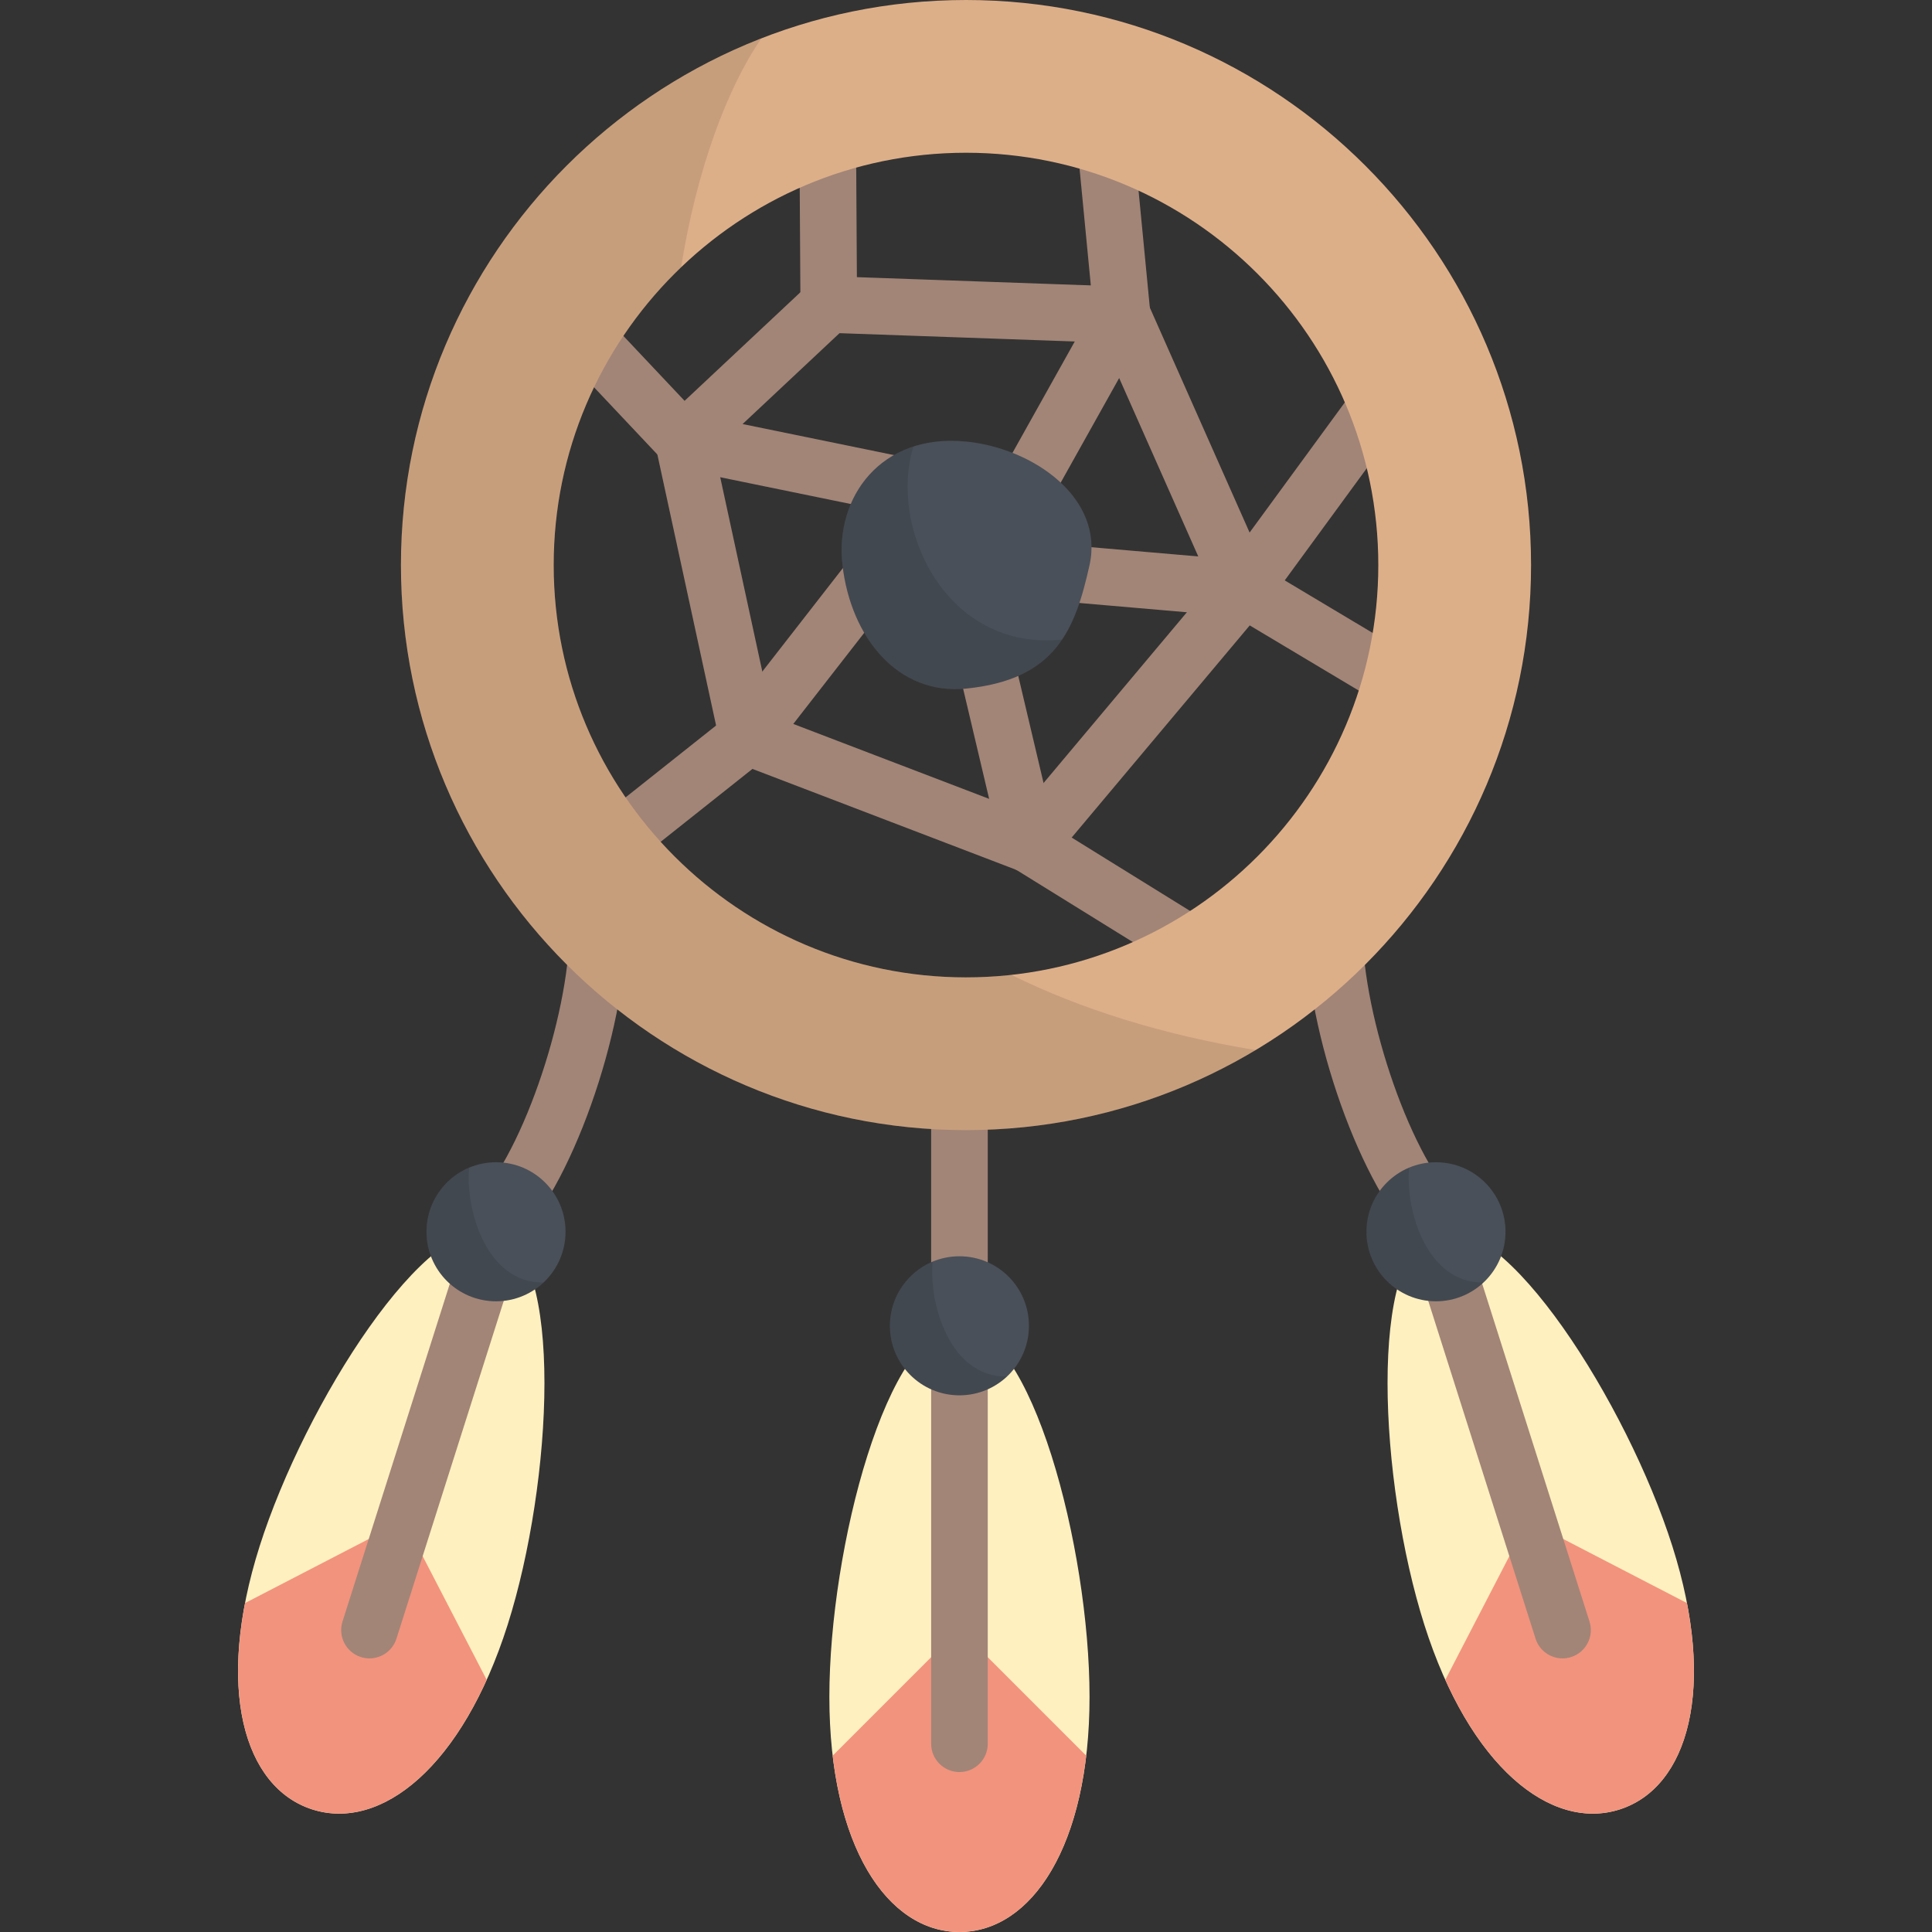 <?xml version="1.0" encoding="iso-8859-1"?>
<!-- Generator: Adobe Illustrator 19.0.0, SVG Export Plug-In . SVG Version: 6.00 Build 0)  -->
<svg version="1.1" id="Capa_1" xmlns="http://www.w3.org/2000/svg" xmlns:xlink="http://www.w3.org/1999/xlink" x="0px" y="0px"
	 viewBox="0 0 512 512" style="enable-background:new 0 0 512 512;" xml:space="preserve">
<rect x="0" y="0" width="512" height="512" fill="#333333" stroke="none"/>
<path style="fill:#A28577;" d="M254.265,354.328c-4.142,0-7.5-3.358-7.5-7.5v-67.574c0-4.142,3.358-7.5,7.5-7.5
	c4.142,0,7.5,3.358,7.5,7.5v67.574C261.765,350.97,258.407,354.328,254.265,354.328z"/>
<path style="fill:#FFF0C0;" d="M219.791,449.713c0-39.557,15.434-98.36,34.474-98.36c19.039,0,34.474,58.803,34.474,98.36
	S273.304,512,254.265,512S219.791,489.27,219.791,449.713z"/>
<path style="fill:#F2937E;" d="M254.265,431.677l-33.593,33.593c3.51,29.892,17.212,46.73,33.593,46.73s30.083-16.838,33.593-46.73
	L254.265,431.677z"/>
<path style="fill:#A28577;" d="M254.265,469.615c-4.142,0-7.5-3.358-7.5-7.5V351.353c0-4.142,3.358-7.5,7.5-7.5
	c4.142,0,7.5,3.358,7.5,7.5v110.762C261.765,466.257,258.407,469.615,254.265,469.615z"/>
<circle style="fill:#495059;" cx="254.26" cy="351.35" r="18.425"/>
<path style="opacity:0.1;enable-background:new    ;" d="M248.692,368.91c6.577,2.089,13.452,0.286,18.161-4.111
	c-15.081,0.234-20.742-19.273-19.707-30.43c-4.806,2.019-8.734,6.044-10.436,11.402C233.628,355.47,238.993,365.829,248.692,368.91z
	"/>
<path style="fill:#A28577;" d="M132.816,329.612c-1.742,0-3.492-0.603-4.912-1.835c-3.129-2.715-3.464-7.452-0.75-10.58
	c13.038-15.027,25.199-53.721,23.66-75.278c-0.295-4.131,2.815-7.72,6.947-8.015s7.72,2.815,8.015,6.947
	c1.823,25.516-11.696,68.202-27.291,86.177C137.001,328.737,134.915,329.612,132.816,329.612z"/>
<path style="fill:#FFF0C0;" d="M68.814,409.732c11.976-37.701,44.49-89.071,62.636-83.306c18.146,5.764,15.053,66.48,3.076,104.181
	c-11.976,37.701-33.568,54.691-51.714,48.926C64.666,473.768,56.837,447.432,68.814,409.732z"/>
<path style="fill:#F2937E;" d="M107.131,402.979l-42.187,21.846c-5.705,29.552,2.256,49.748,17.868,54.708
	c15.612,4.96,33.77-6.94,46.165-34.366L107.131,402.979z"/>
<path style="fill:#A28577;" d="M97.917,439.491c-0.752,0-1.517-0.114-2.272-0.354c-3.948-1.254-6.131-5.471-4.877-9.418
	l33.534-105.563c1.254-3.948,5.47-6.133,9.418-4.878c3.948,1.254,6.131,5.471,4.878,9.419L105.064,434.26
	C104.049,437.452,101.097,439.491,97.917,439.491z"/>
<circle style="fill:#495059;" cx="131.45" cy="326.43" r="18.425"/>
<path style="opacity:0.1;enable-background:new    ;" d="M125.871,343.986c6.577,2.089,13.452,0.286,18.161-4.111
	c-15.081,0.234-20.742-19.273-19.707-30.43c-4.806,2.019-8.734,6.044-10.436,11.402
	C110.808,330.546,116.172,340.905,125.871,343.986z"/>
<path style="fill:#A28577;" d="M379.184,329.612c-2.099,0-4.185-0.875-5.669-2.585c-15.596-17.975-29.114-60.661-27.292-86.177
	c0.295-4.132,3.882-7.25,8.015-6.947c4.132,0.295,7.242,3.884,6.947,8.015c-1.54,21.557,10.622,60.252,23.66,75.278
	c2.714,3.128,2.379,7.865-0.75,10.58C382.677,329.009,380.926,329.612,379.184,329.612z"/>
<path style="fill:#FFF0C0;" d="M443.186,409.732c-11.976-37.701-44.49-89.071-62.636-83.306
	c-18.146,5.764-15.053,66.48-3.076,104.181c11.976,37.701,33.568,54.691,51.714,48.926
	C447.334,473.768,455.163,447.432,443.186,409.732z"/>
<path style="fill:#F2937E;" d="M404.87,402.979l42.187,21.846c5.705,29.552-2.256,49.748-17.868,54.708
	c-15.612,4.96-33.77-6.94-46.165-34.366L404.87,402.979z"/>
<path style="fill:#A28577;" d="M414.083,439.491c-3.18,0-6.132-2.039-7.146-5.231l-33.534-105.563
	c-1.254-3.948,0.93-8.165,4.878-9.419c3.944-1.252,8.164,0.929,9.418,4.878l33.534,105.563c1.254,3.948-0.93,8.165-4.877,9.418
	C415.601,439.376,414.835,439.491,414.083,439.491z"/>
<circle style="fill:#495059;" cx="380.55" cy="326.43" r="18.425"/>
<path style="opacity:0.1;enable-background:new    ;" d="M374.972,343.988c6.577,2.089,13.452,0.286,18.161-4.111
	c-15.081,0.234-20.742-19.273-19.707-30.43c-4.806,2.019-8.734,6.044-10.436,11.402
	C359.909,330.547,365.274,340.907,374.972,343.988z"/>
<g>
	<path style="fill:#A28577;" d="M254.273,139.321c-0.499,0-1.006-0.05-1.515-0.154l-73.169-15.008
		c-1.512-0.31-2.892-1.08-3.951-2.203l-31.464-33.378c-2.841-3.014-2.701-7.761,0.313-10.602c3.015-2.842,7.761-2.701,10.602,0.313
		l29.837,31.652l70.846,14.531c4.058,0.833,6.672,4.796,5.84,8.854C260.884,136.876,257.76,139.321,254.273,139.321z"/>
	<path style="fill:#A28577;" d="M162.158,231.276c-2.21,0-4.397-0.972-5.878-2.836c-2.576-3.244-2.034-7.962,1.21-10.538
		l35.234-27.979l34.857-44.782c2.544-3.268,7.257-3.856,10.525-1.311c3.268,2.544,3.856,7.256,1.312,10.525l-35.409,45.49
		c-0.366,0.47-0.788,0.895-1.254,1.267l-35.937,28.538C165.438,230.744,163.792,231.276,162.158,231.276z"/>
	<path style="fill:#A28577;" d="M198.083,202.739c-3.454,0-6.562-2.4-7.323-5.913L173.766,118.4
		c-0.877-4.048,1.693-8.041,5.742-8.919c4.045-0.875,8.041,1.693,8.919,5.742l16.994,78.426c0.877,4.048-1.693,8.041-5.742,8.919
		C199.143,202.683,198.609,202.739,198.083,202.739z"/>
	<path style="fill:#A28577;" d="M264.783,149.196c-1.239,0-2.495-0.308-3.653-0.955c-3.615-2.021-4.908-6.591-2.886-10.206
		l31.431-56.215l-5.371-55.722c-0.397-4.123,2.623-7.788,6.746-8.185c4.128-0.393,7.788,2.623,8.185,6.746l5.596,58.056
		c0.147,1.52-0.174,3.047-0.919,4.38l-32.575,58.261C269.962,147.812,267.411,149.196,264.783,149.196z"/>
	<path style="fill:#A28577;" d="M329.548,266.514c-1.348,0-2.713-0.363-3.943-1.126L268.74,230.15
		c-1.688-1.046-2.892-2.718-3.349-4.651l-13.105-55.481c-0.952-4.031,1.544-8.071,5.575-9.023c4.031-0.949,8.071,1.544,9.023,5.575
		l12.392,52.463l54.229,33.605c3.521,2.182,4.606,6.805,2.424,10.326C334.511,265.254,332.058,266.514,329.548,266.514z"/>
	<path style="fill:#A28577;" d="M329.556,163.524c-0.214,0-0.43-0.009-0.646-0.028l-56.959-4.915
		c-4.126-0.356-7.183-3.99-6.827-8.117c0.356-4.126,3.97-7.189,8.117-6.827l52.753,4.553l39.721-54.293
		c2.447-3.343,7.139-4.069,10.481-1.625c3.343,2.446,4.071,7.139,1.625,10.481l-42.213,57.7
		C334.189,162.393,331.935,163.524,329.556,163.524z"/>
	<path style="fill:#A28577;" d="M181.097,124.312c-2.001,0-3.997-0.795-5.473-2.37c-2.833-3.022-2.68-7.768,0.341-10.601
		l38.531-36.124c1.458-1.366,3.412-2.102,5.395-2.024l77.738,2.746c4.14,0.146,7.377,3.62,7.23,7.76
		c-0.146,4.14-3.637,7.381-7.76,7.23l-74.62-2.635l-36.254,33.99C184.778,123.64,182.936,124.312,181.097,124.312z"/>
	<path style="fill:#A28577;" d="M329.559,163.526c-2.876,0-5.619-1.663-6.86-4.462l-32.191-72.591
		c-1.679-3.787,0.029-8.217,3.815-9.896c3.787-1.679,8.217,0.029,9.897,3.815l32.191,72.591c1.679,3.787-0.029,8.217-3.815,9.896
		C331.607,163.319,330.575,163.526,329.559,163.526z"/>
	<path style="fill:#A28577;" d="M272.686,231.275c-1.702,0-3.413-0.576-4.818-1.755c-3.172-2.663-3.586-7.393-0.923-10.566
		l56.865-67.751c2.663-3.172,7.395-3.586,10.567-0.923s3.586,7.393,0.923,10.566l-56.865,67.751
		C276.952,230.364,274.827,231.275,272.686,231.275z"/>
	<path style="fill:#A28577;" d="M272.689,231.277c-0.891,0-1.796-0.16-2.678-0.497l-74.601-28.538
		c-3.869-1.48-5.805-5.816-4.325-9.685s5.817-5.805,9.684-4.325l74.601,28.538c3.869,1.48,5.805,5.816,4.325,9.685
		C278.553,229.442,275.707,231.277,272.689,231.277z"/>
	<path style="fill:#A28577;" d="M374.074,190.133c-1.309,0-2.635-0.343-3.84-1.063l-44.526-26.607
		c-3.556-2.124-4.716-6.729-2.591-10.285c2.124-3.555,6.73-4.715,10.285-2.591l44.526,26.607c3.556,2.125,4.716,6.73,2.591,10.285
		C379.115,188.83,376.627,190.133,374.074,190.133z"/>
	<path style="fill:#A28577;" d="M219.626,88.188c-4.121,0-7.474-3.328-7.499-7.454l-0.273-44.808
		c-0.025-4.142,3.312-7.521,7.454-7.546c0.016,0,0.032,0,0.047,0c4.121,0,7.474,3.328,7.499,7.454l0.273,44.808
		c0.025,4.142-3.312,7.521-7.454,7.546C219.657,88.188,219.641,88.188,219.626,88.188z"/>
</g>
<path style="fill:#DDAF89;" d="M256,299.494c-82.571,0-149.747-67.176-149.747-149.747S173.429,0,256,0
	s149.747,67.176,149.747,149.747S338.571,299.494,256,299.494z M256,40.481c-60.25,0-109.266,49.017-109.266,109.266
	S195.75,259.013,256,259.013s109.266-49.017,109.266-109.266S316.25,40.481,256,40.481z"/>
<path style="opacity:0.1;enable-background:new    ;" d="M332.759,278.276c-25.182-4.138-46.603-11.006-64.734-19.927
	c-3.95,0.434-7.96,0.665-12.024,0.665c-60.25,0-109.266-49.017-109.266-109.266c0-30.998,12.976-59.021,33.781-78.927
	c4.101-25.905,12.335-47.763,21.284-60.665c-55.857,21.764-95.545,76.127-95.545,139.591c0,82.571,67.176,149.747,149.747,149.747
	C284.039,299.494,310.298,291.741,332.759,278.276z"/>
<path style="fill:#495059;" d="M288.739,149.747c3.925-17.65-14.745-30.965-32.739-32.739c-22.538-2.222-34.838,14.78-32.739,32.739
	c2.257,19.318,14.748,34.545,32.739,32.739C279.797,180.097,284.917,166.935,288.739,149.747z"/>
<path style="opacity:0.1;enable-background:new    ;" d="M281.481,169.487c-30.764,3.183-46.091-29.537-39.407-51.155
	c-13.521,4.373-20.427,17.606-18.814,31.415c2.257,19.318,14.748,34.545,32.739,32.739
	C269.348,181.146,276.819,176.415,281.481,169.487z"/>
<g>
</g>
<g>
</g>
<g>
</g>
<g>
</g>
<g>
</g>
<g>
</g>
<g>
</g>
<g>
</g>
<g>
</g>
<g>
</g>
<g>
</g>
<g>
</g>
<g>
</g>
<g>
</g>
<g>
</g>
</svg>
